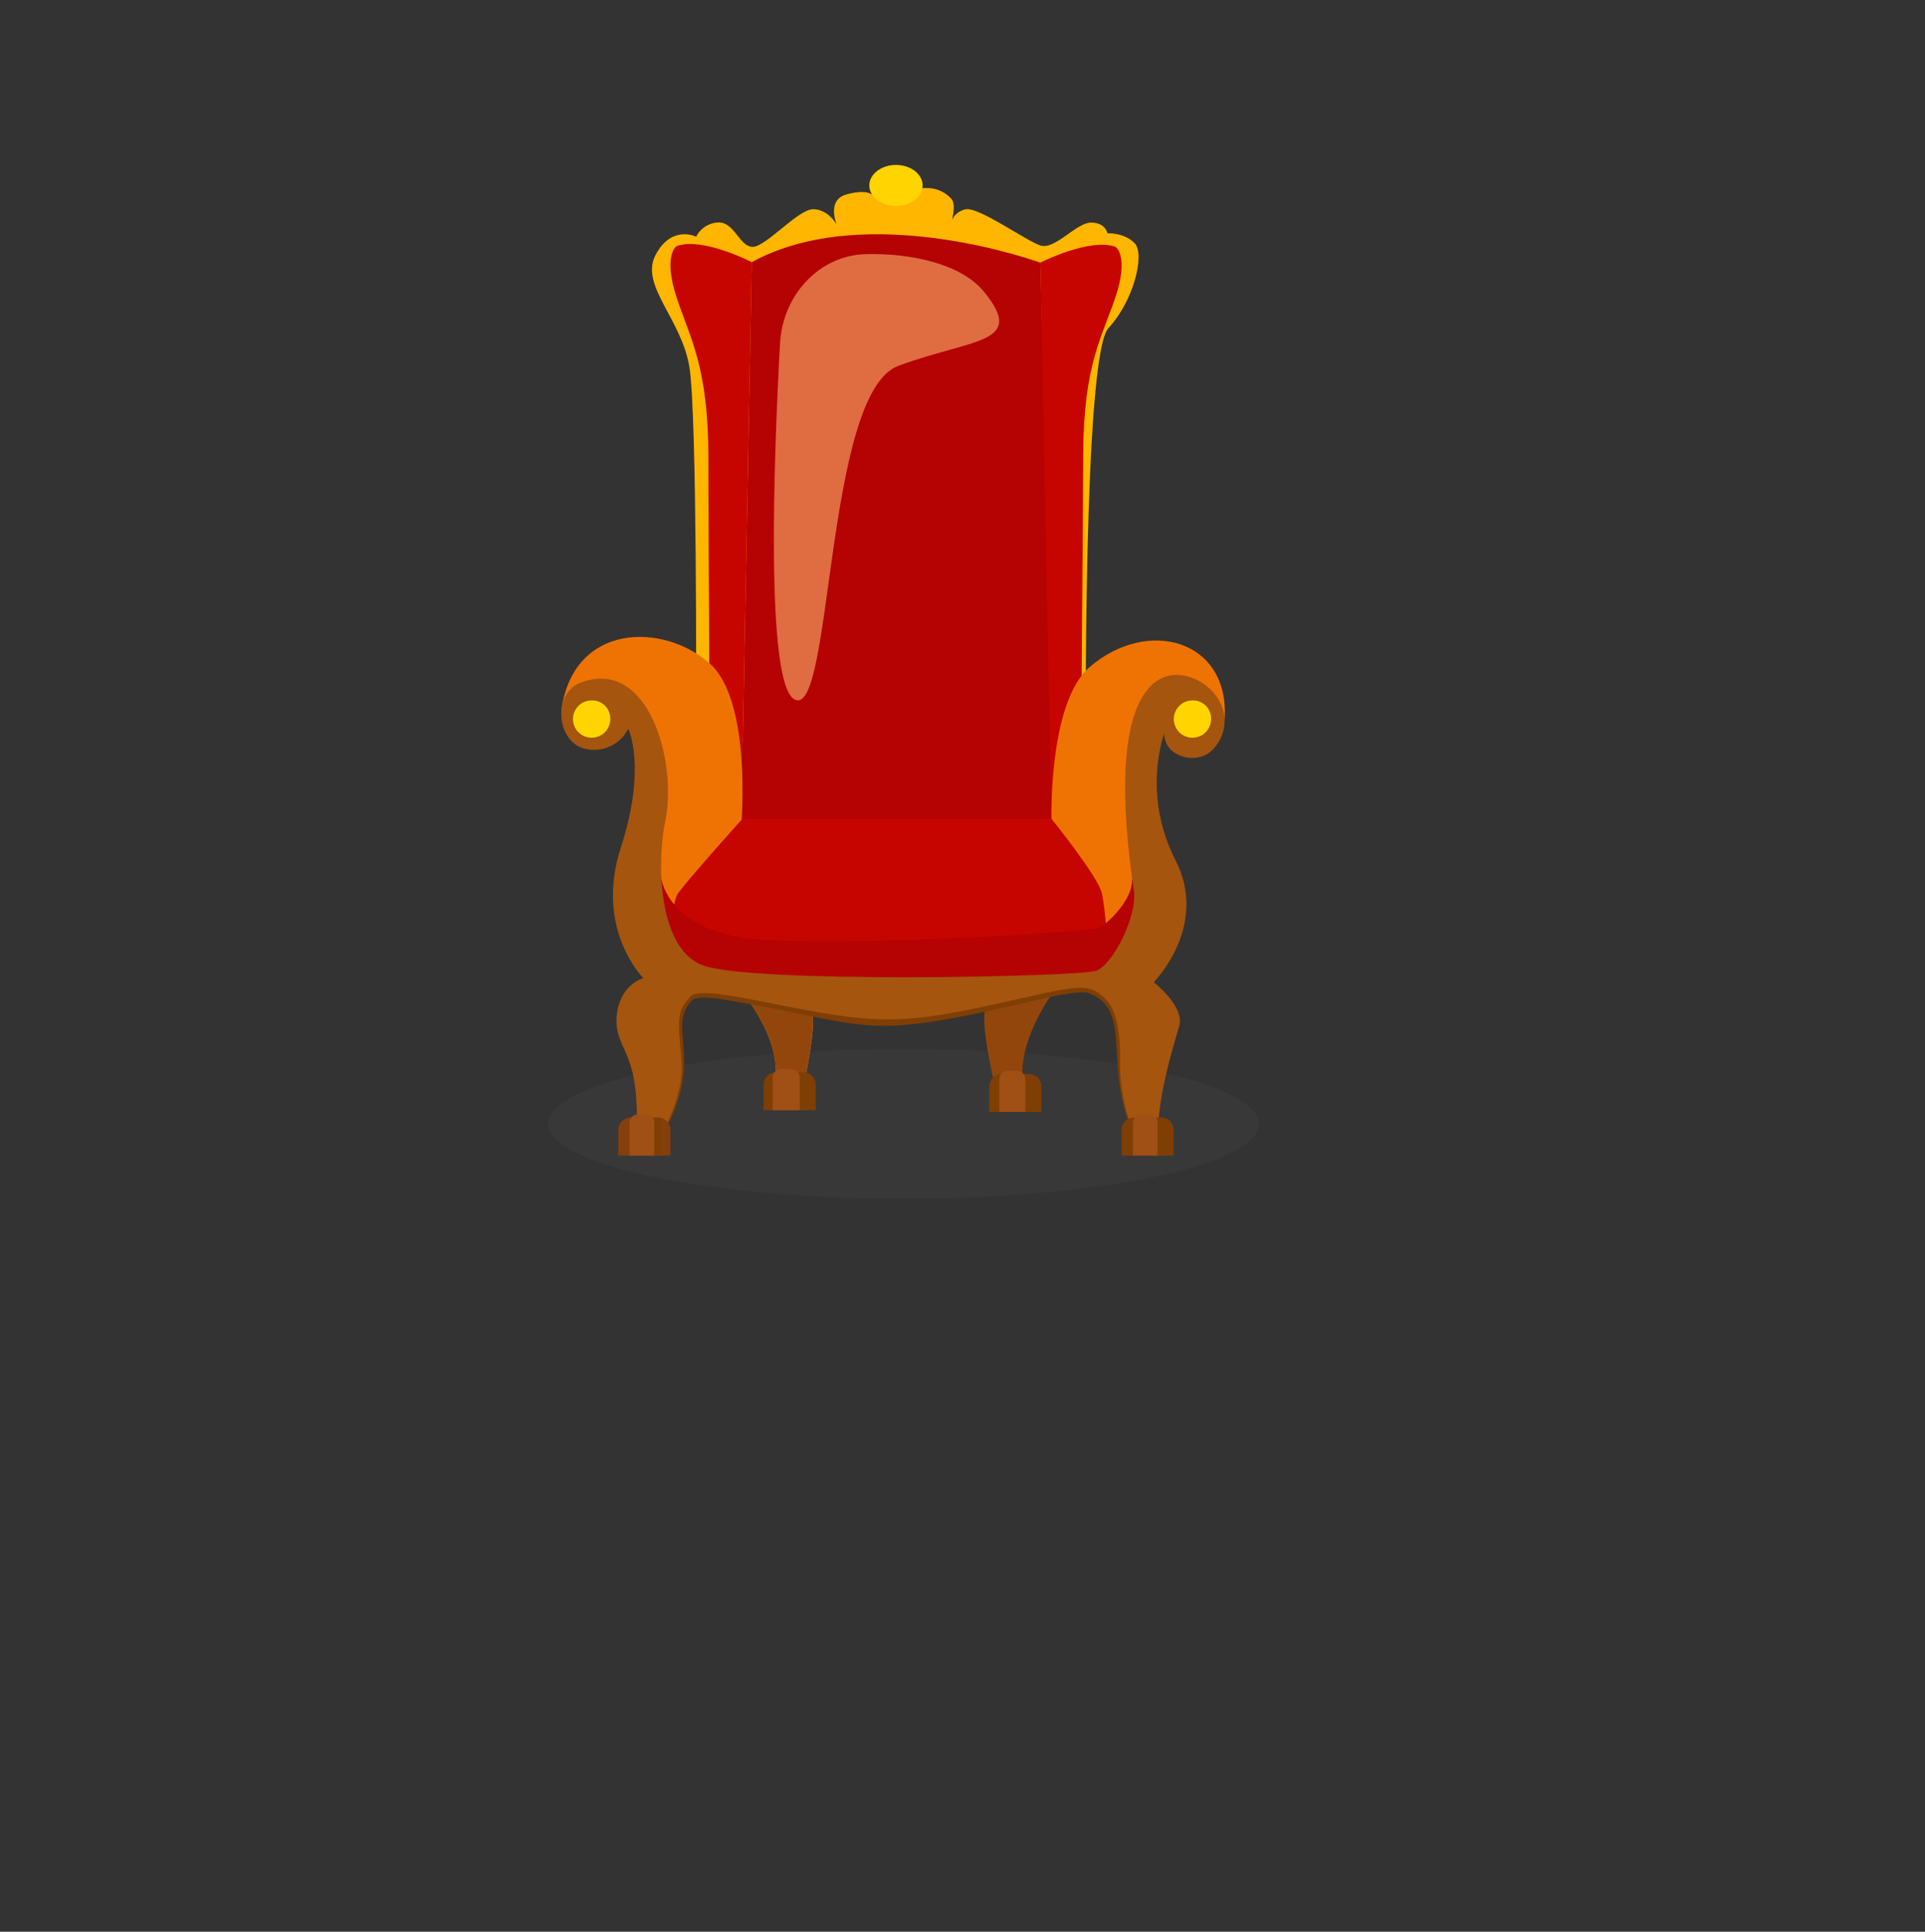 <svg id="kingdom" xmlns="http://www.w3.org/2000/svg" xmlns:xlink="http://www.w3.org/1999/xlink" viewBox="0 0 604 606.1" shape-rendering="geometricPrecision" text-rendering="geometricPrecision"><rect x="0" y="0" width="604" height="606.1" fill="#333333" stroke="none"/><style><![CDATA[#kingdom-king {animation: kingdom-king_c_o 3000ms linear 1 normal forwards}@keyframes kingdom-king_c_o { 0% {opacity: 0;animation-timing-function: cubic-bezier(0.25,1,0.25,1)} 16.667% {opacity: 1} 100% {opacity: 1} }#kingdom-amazone_to {animation: kingdom-amazone_to__to 3000ms linear 1 normal forwards}@keyframes kingdom-amazone_to__to { 0% {transform: translate(767.713px,296.022px);animation-timing-function: cubic-bezier(0.42,0,0.58,1)} 100% {transform: translate(477.04px,311.8px)} }#kingdom-amazone2_to {animation: kingdom-amazone2_to__to 3000ms linear 1 normal forwards}@keyframes kingdom-amazone2_to__to { 0% {transform: translate(-248.025px,299.777px);animation-timing-function: cubic-bezier(0.42,0,0.58,1)} 100% {transform: translate(111.5px,304.375px)} }]]></style><g id="kingdom-g1" style="isolation:isolate"><g id="kingdom-calque-2"><g id="kingdom-section5"><g id="kingdom-throne"><ellipse id="kingdom-ellipse1" rx="111.5" ry="23.5" transform="matrix(1 0 0 1 283.5 352.6)" opacity="0.05" fill="rgb(140,140,140)" stroke="none" stroke-width="1"/><path id="kingdom-path1" d="M232.63,311C232.63,311,244.63,324.8,243.38,338.24C242.13,351.68,243.38,346.16,243.38,346.16L250.9,346.16C250.9,346.16,255.9,325.32,255.02,318.16C254.14,311,232.63,311,232.63,311Z" fill="rgb(255,157,0)" stroke="none" stroke-width="1"/><path id="kingdom-path2" d="M232.63,311C232.63,311,244.48,324.79,243.38,338.24C242.89,344.24,243.38,346.16,243.38,346.16L250.9,346.16C250.9,346.16,255.9,325.32,255.02,318.16C254.14,311,232.63,311,232.63,311Z" fill="rgb(147,70,12)" stroke="none" stroke-width="1"/><path id="kingdom-path3" d="M331.2,310.35C331.2,310.35,320.25,324.25,320.78,337.74C320.968,340.379,321.001,343.027,320.88,345.67L313.36,345.77C313.36,345.77,308.06,325,308.9,317.82C309.74,310.64,331.2,310.35,331.2,310.35Z" fill="rgb(147,70,12)" stroke="none" stroke-width="1"/><path id="kingdom-path4" d="M218.42,222.92C218.42,219.73,218.72,130.73,216.35,115.42C213.98,100.11,200.66,89.58,205.69,80C210.72,70.42,218.43,74.26,218.43,74.26C219.786,71.57,222.518,69.849,225.53,69.79C230.53,69.79,232.04,77.45,236.18,77.45C240.32,77.45,250.39,65.65,255.13,65.65C259.87,65.65,262.53,70.43,262.53,70.43C262.53,70.43,259.27,62.77,265.53,61.02C271.79,59.27,273.53,61.02,273.53,61.02C273.53,61.02,272.79,55.12,278.12,53.68C283.45,52.24,287.6,54.32,287.6,58.95L287.6,61.66C287.6,61.66,286.36,59,290.36,59C293.436,58.855,296.417,60.082,298.5,62.35C300.2,64.18,298.5,69.84,298.5,69.84C298.5,69.84,298.8,66.84,302.79,65.7C306.78,64.56,321.89,75.58,326.47,77.02C331.05,78.46,337.72,69.84,342.31,69.84C346.9,69.84,347.49,73.19,347.49,73.19C347.49,73.19,352.9,72.95,356.08,76.38C359.26,79.81,355.78,94.32,347.79,102.94C339.8,111.56,340.68,235.72,340.68,235.72L219.46,232.37Z" fill="rgb(255,182,0)" stroke="none" stroke-width="1"/><path id="kingdom-path5" d="M235.89,82.24L232.63,258.32L331.14,258.32L326.39,82.4C326.39,82.4,272,62.47,235.89,82.24Z" fill="rgb(181,2,2)" stroke="none" stroke-width="1"/><path id="kingdom-path6" d="M212.2,77.27C212.2,77.27,208.06,80.2,212.2,93.04C216.34,105.88,222.27,114.61,222.27,143.82C222.27,173.03,222.87,258.32,222.87,258.32L232.63,258.32L235.89,82.24C235.89,82.24,220.12,74.15,212.2,77.27Z" fill="rgb(198,5,0)" stroke="none" stroke-width="1"/><path id="kingdom-path7" d="M350.09,77.49C350.09,77.49,354.22,80.38,350.09,92.94C345.96,105.5,339.96,114.04,339.88,142.65C339.8,171.26,338.96,258.25,338.96,258.25L329.96,258.32L326.39,82.4C326.39,82.4,342.18,74.41,350.09,77.49Z" fill="rgb(198,5,0)" stroke="none" stroke-width="1"/><path id="kingdom-path8" d="M211.91,304.58L232.63,258.32C232.63,258.32,235.9,219.89,222.68,208.16C208.19,195.31,180.03,195.3,176.17,222.66L202.17,224.19L202.91,282.57Z" fill="rgb(239,115,3)" stroke="none" stroke-width="1"/><path id="kingdom-path9" d="M351.19,305.85L329.94,259.2C329.94,259.2,328.53,220.73,341.94,209.25C360.25,193.56,385.77,200.81,384.25,225.47L362.25,225.66Z" fill="rgb(239,115,3)" stroke="none" stroke-width="1"/><path id="kingdom-path10" d="M233,256.85C233,256.85,217.27,274.3,213,279.94C208.73,285.58,214.66,298.75,214.66,298.75C214.66,298.75,234.1,298.09,279.39,299.48C321.39,300.77,347.67,298.17,347.67,298.17C347.67,298.17,346.88,285.68,345.77,280.41C344.66,275.14,329.88,256.85,329.88,256.85Z" fill="rgb(198,5,0)" stroke="none" stroke-width="1"/><path id="kingdom-path11" d="M204.56,275.55L207.51,275.55C207.51,275.55,208.95,289.27,230.26,293.73C251.57,298.19,341.34,292.42,344.52,291.2C347.7,289.98,355.28,282.14,355.28,276.13L363.18,280.65L354.89,307.13L210.36,308.13Z" fill="rgb(181,2,2)" stroke="none" stroke-width="1"/><path id="kingdom-path12" d="M197.11,228.66C194.713,233.477,189.387,236.091,184.11,235.04C174.64,233.44,173.11,217.69,182.04,214.24C203.44,205.93,212.71,239.02,208.68,258.01C206.31,269.17,206.02,296.6,219.93,302.66C233.84,308.72,338.64,306.49,343.93,304.58C349.22,302.67,356.93,287.35,355.77,279.38C344.31,202.12,371.9,207.75,380.34,216.86C387.9,225,383,234.72,378,237C373,239.28,365.27,236.68,365.27,230C361.211,243.248,362.485,257.557,368.82,269.88C379.48,290.61,362.01,308.16,362.01,308.16C362.01,308.16,371.78,315.81,370.01,321.87C368.24,327.93,360.54,352.81,364.68,360.15L357.88,360.15C353.499,352.009,351.162,342.925,351.07,333.68C351.07,318.68,348.4,313.58,341.89,311.03C335.38,308.48,301.89,320.92,278.83,320.92C255.77,320.92,220.96,308.92,216.96,313.26C212.96,317.6,213.11,319.96,214.3,332.4C215.49,344.84,205.41,360.15,205.41,360.15L198.61,360.15C198.61,360.15,200.68,356.96,199.49,342.93C198.3,328.9,192.39,327.3,193.57,318.04C194.75,308.78,201.86,306.88,201.86,306.88C201.86,306.88,186.47,291.57,194.76,266.05C203.05,240.53,197.11,228.66,197.11,228.66Z" fill="rgb(165,85,14)" stroke="none" stroke-width="1"/><path id="kingdom-path13" d="M357.85,360.08C344.51,336.55,356.68,317.2,341.53,311.57C338.24,310.57,327.53,313.23,322.94,314.31C268.12,327.11,274.87,321.4,226.06,313.45C218.4,312.34,217.48,313.62,217.37,313.64C217.26,313.66,216.55,314.56,216.63,314.46C208.93,323.36,222.69,333.68,205.39,360.08C207.935,355.844,210.046,351.361,211.69,346.7C215.2,336.24,213.69,332.79,213.13,324.62C212.77,317.53,213.62,316.24,216.53,312.72C216.77,312.65,217.23,311.3,222.71,311.63C235.01,312.32,262.26,320.63,281.42,319.83C290.65,319.47,299.83,317.72,308.94,315.78C336.81,309.78,340.7,307.5,346.65,313.21C350.83,317.11,351.37,325.27,351.45,331.26C351.079,341.256,353.283,351.18,357.85,360.08Z" fill="rgb(127,62,4)" stroke="none" stroke-width="1"/><path id="kingdom-path14" d="M271.57,79.74C257.22,80.13,245.57,92.37,244.74,107.81C242.81,143.23,240.13,214.16,249.21,219.41C261.35,226.41,258.61,123.41,281.88,114.78C305.15,106.15,322.26,108.01,308.71,91.49C301.48,82.68,285.61,79.36,271.57,79.74Z" opacity="0.58" fill="rgb(255,184,113)" stroke="none" stroke-width="1"/><path id="kingdom-path15" d="M289.49,58.19C289.49,61.74,285.75,64.63,281.13,64.63C276.51,64.63,272.76,61.74,272.76,58.19C272.76,54.64,276.51,51.75,281.13,51.75C285.75,51.75,289.49,54.63,289.49,58.19Z" fill="rgb(255,212,0)" stroke="none" stroke-width="1"/><path id="kingdom-path16" d="M210.36,354.67L210.36,362.55L194,362.55L194,354.67C193.957,353.65,194.322,352.654,195.014,351.903C195.707,351.153,196.669,350.709,197.69,350.67L206.82,350.67C208.886,350.83,210.453,352.6,210.36,354.67Z" fill="rgb(132,63,11)" stroke="none" stroke-width="1"/><path id="kingdom-path17" d="M207.63,352.9L207.63,362.55L197.8,362.55L197.8,352.9C197.793,352.092,198.081,351.31,198.61,350.7L206.82,350.7C207.346,351.312,207.634,352.093,207.63,352.9Z" fill="rgb(127,62,4)" stroke="none" stroke-width="1"/><path id="kingdom-path18" d="M200,349.7L202.81,349.7C204.169,349.7,205.27,350.801,205.27,352.16L205.27,362.56L197.55,362.56L197.55,352.16C197.55,350.805,198.645,349.706,200,349.7Z" fill="rgb(160,80,21)" stroke="none" stroke-width="1"/><path id="kingdom-path19" d="M368.27,354.67L368.27,362.55L351.91,362.55L351.91,354.67C351.867,353.65,352.232,352.654,352.924,351.903C353.617,351.153,354.579,350.709,355.6,350.67L364.73,350.67C366.796,350.83,368.363,352.6,368.27,354.67Z" fill="rgb(127,62,4)" stroke="none" stroke-width="1"/><path id="kingdom-path20" d="M365.54,352.9L365.54,362.55L355.71,362.55L355.71,352.9C355.703,352.092,355.991,351.31,356.52,350.7L364.73,350.7C365.256,351.312,365.544,352.093,365.54,352.9Z" fill="rgb(127,62,4)" stroke="none" stroke-width="1"/><path id="kingdom-path21" d="M357.94,349.7L360.76,349.7C362.119,349.7,363.22,350.801,363.22,352.16L363.22,362.55L355.47,362.55L355.47,352.16C355.47,351.506,355.731,350.879,356.194,350.417C356.658,349.955,357.286,349.697,357.94,349.7Z" fill="rgb(160,80,21)" stroke="none" stroke-width="1"/><path id="kingdom-path22" d="M326.75,341L326.75,348.87L310.39,348.87L310.39,341C310.347,339.98,310.712,338.984,311.404,338.233C312.097,337.483,313.059,337.039,314.08,337L323.21,337C325.278,337.155,326.848,338.928,326.75,341Z" fill="rgb(127,62,4)" stroke="none" stroke-width="1"/><path id="kingdom-path23" d="M324,339.18L324,348.82L314.17,348.82L314.17,339.18C314.17,338.376,314.466,337.6,315,337L323.21,337C323.724,337.61,324.004,338.383,324,339.18Z" fill="rgb(127,62,4)" stroke="none" stroke-width="1"/><path id="kingdom-path24" d="M316.09,336L319.18,336C320.572,336,321.7,337.128,321.7,338.52L321.7,348.85L313.57,348.85L313.57,338.49C313.586,337.11,314.71,336,316.09,336Z" fill="rgb(160,80,21)" stroke="none" stroke-width="1"/><path id="kingdom-path25" d="M255.94,340.45L255.94,348.32L239.59,348.32L239.59,340.45C239.505,338.331,241.151,336.542,243.27,336.45L252.27,336.45C252.316,336.44,252.364,336.44,252.41,336.45C254.474,336.61,256.038,338.382,255.94,340.45Z" fill="rgb(127,62,4)" stroke="none" stroke-width="1"/><path id="kingdom-path26" d="M253.21,338.68L253.21,348.32L243.38,348.32L243.38,338.68C243.371,337.869,243.659,337.083,244.19,336.47L252.26,336.47C252.306,336.46,252.354,336.46,252.4,336.47C252.932,337.083,253.22,337.869,253.21,338.68Z" fill="rgb(127,62,4)" stroke="none" stroke-width="1"/><path id="kingdom-path27" d="M245,335.47L248.35,335.47C249.775,335.47,250.93,336.625,250.93,338.05L250.93,348.32L242.41,348.32L242.41,338.05C242.41,337.364,242.683,336.706,243.169,336.222C243.655,335.738,244.314,335.467,245,335.47Z" fill="rgb(160,80,21)" stroke="none" stroke-width="1"/><path id="kingdom-path28" d="M191.48,225.24C191.632,227.639,190.303,229.887,188.129,230.911C185.954,231.936,183.374,231.528,181.622,229.883C179.869,228.238,179.298,225.69,180.183,223.454C181.067,221.219,183.226,219.751,185.63,219.75C188.76,219.655,191.377,222.11,191.48,225.24Z" fill="rgb(255,212,0)" stroke="none" stroke-width="1"/><path id="kingdom-path29" d="M380,225.24C380.152,227.639,378.823,229.887,376.649,230.911C374.474,231.936,371.894,231.528,370.142,229.883C368.389,228.238,367.818,225.69,368.703,223.454C369.587,221.219,371.746,219.751,374.15,219.75C377.28,219.655,379.897,222.11,380,225.24Z" fill="rgb(255,212,0)" stroke="none" stroke-width="1"/></g><g id="kingdom-king" opacity="0"><rect id="kingdom-rect1" width="95.99" height="76.55" rx="0" ry="0" transform="matrix(1 0 0 1 235.75 168.82)" fill="rgb(45,30,34)" stroke="none" stroke-width="1"/><rect id="kingdom-rect2" width="95.99" height="76.55" rx="0" ry="0" transform="matrix(1 0 0 1 235.75 168.82)" opacity="0.8" fill="none" stroke="none" stroke-width="1"/><path id="kingdom-path30" d="M203.17,188.52C214.63,158.19,225.35,124.74,247.9,113.52C270.45,102.3,315.57,105.22,325.63,112.08C335.69,118.94,367.27,167.69,366.23,185.08C365.19,202.47,285,177.63,285,177.63Z" fill="rgb(81,59,62)" stroke="none" stroke-width="1"/><path id="kingdom-path31" d="M203.17,188.52C214.63,158.19,225.35,124.74,247.9,113.52C270.45,102.3,315.57,105.22,325.63,112.08C335.69,118.94,367.27,167.69,366.23,185.08C365.19,202.47,285,177.63,285,177.63Z" opacity="0.8" fill="none" stroke="none" stroke-width="1"/><path id="kingdom-path32" d="M203.18,188.49L203.18,188.49L286.18,180.34C286.18,180.34,365.18,202.34,366.24,185.02C366.39,182.52,364.46,182.17,363.41,178.59C346.41,170.77,319.57,162.83,287.66,162.83C245.67,162.86,215.35,176.27,203.18,188.49Z" fill="rgb(66,45,49)" stroke="none" stroke-width="1"/><path id="kingdom-path33" d="M203.18,188.49L203.18,188.49L286.18,180.34C286.18,180.34,365.18,202.34,366.24,185.02C366.39,182.52,364.46,182.17,363.41,178.59C346.41,170.77,319.57,162.83,287.66,162.83C245.67,162.86,215.35,176.27,203.18,188.49Z" opacity="0.5" fill="none" stroke="none" stroke-width="1"/><path id="kingdom-path34" d="M309.14,107.34C301.34,105.51,290.83,105.1,280.78,105.69C271.35,106.24,261.95,107.58,254.13,110.99L287,172.23Z" fill="rgb(183,78,6)" stroke="none" stroke-width="1"/><polygon id="kingdom-polygon1" points="316.95,222.61 253.97,227.75 243.74,267.75 316.95,267.75 316.95,222.61" fill="rgb(66,45,49)" stroke="none" stroke-width="1"/><path id="kingdom-path35" d="M228.46,250.86C227.1,260.41,266.54,356.59,266.54,356.59L268.75,356.59L288.88,225.06C254.34,222.68,229.82,241.31,228.46,250.86Z" fill="rgb(183,78,6)" stroke="none" stroke-width="1"/><path id="kingdom-path36" d="M232.64,243.5C253.13,235.88,269.49,250.9,272.07,267.97C274.76,285.78,262.86,305.72,244.63,299.25C255.85,327.17,268.63,356.59,268.63,356.59L271,356.59L294.9,223.12C266.35,221.26,241.73,234.08,232.64,243.5Z" fill="rgb(183,78,6)" stroke="none" stroke-width="1"/><path id="kingdom-path37" d="M338.54,251.63C340.16,261.11,303.25,356.63,303.25,356.63L301,356.63L277.45,226C311.92,223.65,336.93,242.15,338.54,251.63Z" fill="rgb(183,78,6)" stroke="none" stroke-width="1"/><path id="kingdom-path38" d="M331.55,241.83C320.55,233.17,295.45,223.83,268.4,225.52L297.82,356.59L300.26,356.59C300.26,356.59,313.26,326.21,324.26,298.02C297.04,314.1,289.26,281.69,297.85,259.57C303.16,245.83,316.67,240.41,331.55,241.83Z" fill="rgb(183,78,6)" stroke="none" stroke-width="1"/><polygon id="kingdom-polygon2" points="260.13,109.57 264.56,83.57 297.87,64.82 303.34,107.59 282.77,117.69 260.13,109.57" fill="rgb(183,78,6)" stroke="none" stroke-width="1"/><path id="kingdom-path39" d="M253.28,368.33L268.59,368.33L274.82,354.86C274.82,354.86,271.16,347.01,267.39,350.75C263.62,354.49,262.72,362.22,262.72,362.22Z" fill="rgb(183,78,6)" stroke="none" stroke-width="1"/><path id="kingdom-path40" d="M316.63,368.33L300.71,368.33L294.23,354.86C294.23,354.86,298,347,302,350.75C306,354.5,308.2,364.11,308.2,364.11Z" fill="rgb(183,78,6)" stroke="none" stroke-width="1"/><polygon id="kingdom-polygon3" points="285.46,218.81 279.48,218.81 276.36,232.9 288.59,232.9 285.46,218.81" fill="rgb(211,127,127)" stroke="none" stroke-width="1"/><path id="kingdom-path41" style="mix-blend-mode:multiply" d="M282.12,125.62C300.27,124.94,315.45,118.34,320.54,109.82C316.817,108.672,313.003,107.842,309.14,107.34C308.2,107.12,307.21,106.92,306.19,106.74L306.45,106.59L304.38,106.59L302.74,102.81L297.87,64.81L264.56,83.57L260.87,105.22L260.87,106.64L257.87,109.43L258.06,109.52C256.73,109.97,255.42,110.44,254.16,110.99C252.03,111.703,249.949,112.554,247.93,113.54C246.88,114.06,245.86,114.66,244.84,115.26C251.69,122,265.88,126.24,282.12,125.62Z" opacity="0.6" fill="rgb(132,49,49)" stroke="none" stroke-width="1"/><path id="kingdom-path42" d="M258.74,32.21C249.34,51.75,257.05,92.94,257.05,97.21C257.05,99.1,270.5,106.58,274.11,106.03C277.72,105.48,286.04,100.21,289.23,97.21C292.42,94.21,300.53,68.34,300.76,64C300.99,59.66,312.11,32.83,289.15,25.36C286.06,24.33,261.49,26.49,258.74,32.21Z" fill="rgb(183,78,6)" stroke="none" stroke-width="1"/><path id="kingdom-path43" d="M294.91,76.35C299.04,70.54,301.91,67.09,300.54,61.46C299.17,55.83,293.82,56.92,292.45,62.55C291.08,68.18,294.91,76.35,294.91,76.35Z" fill="rgb(183,78,6)" stroke="none" stroke-width="1"/><path id="kingdom-path44" d="M295.61,72.64C298.09,69.14,299.84,67.07,298.99,63.64C298.14,60.21,294.99,60.91,294.13,64.29C293.27,67.67,295.61,72.64,295.61,72.64Z" fill="rgb(79,34,3)" stroke="none" stroke-width="1"/><path id="kingdom-path45" d="M295.39,73.09C297.17,70.59,298.39,69.09,297.81,66.68C297.23,64.27,294.93,64.68,294.34,67.15C293.75,69.62,295.39,73.09,295.39,73.09Z" fill="rgb(183,78,6)" stroke="none" stroke-width="1"/><path id="kingdom-path46" d="M258,41C263.88,44.42,282.41,40.58,284.13,40.19C285.85,39.8,262.49,39.29,258,41Z" fill="rgb(79,34,3)" stroke="none" stroke-width="1"/><path id="kingdom-path47" d="M260.17,34.88C264.94,37.65,279.95,34.53,281.35,34.22C282.75,33.91,263.84,33.52,260.17,34.88Z" fill="rgb(79,34,3)" stroke="none" stroke-width="1"/><path id="kingdom-path48" d="M267.45,58.24C267.79,57.52,268.12,57.42,268.45,57.8C265.2,65.04,264.45,83.23,264.68,84.09C264.86,84.78,270.24,84.09,272.43,83.72C272.53,84.84,272.58,85.51,272.58,85.51C272.58,85.51,263.68,86.95,263.44,86.04C263.2,85.13,264,65.79,267.45,58.24Z" fill="rgb(79,34,3)" stroke="none" stroke-width="1"/><path id="kingdom-path49" d="M259.47,87.38L259.6,89.17C259.72,89.17,271.53,90.17,281.86,88.34L281.74,87.42C278.36,87.68,274.8,88.77,271.5,88.76C267.452,88.731,263.419,88.268,259.47,87.38Z" fill="rgb(79,34,3)" stroke="none" stroke-width="1"/><path id="kingdom-path50" d="M275.4,63.47C275.22,60.92,276.27,58.69,277.75,58.47C279.23,58.25,280.59,60.18,280.75,62.73C280.91,65.28,279.88,67.51,278.4,67.73C276.92,67.95,275.59,66,275.4,63.47Z" fill="rgb(0,0,0)" stroke="none" stroke-width="1"/><path id="kingdom-path51" d="M257,62.57C256.81,60.01,257.86,57.79,259.35,57.57C260.84,57.35,262.18,59.28,262.35,61.83C262.52,64.38,261.49,66.61,260,66.83C258.51,67.05,257.21,65.12,257,62.57Z" fill="rgb(0,0,0)" stroke="none" stroke-width="1"/><path id="kingdom-path52" d="M270.21,51.74C270.198,53.004,270.903,54.167,272.03,54.74C276.88,56.74,284.38,60.32,285.03,58.9C285.9,56.96,285.49,52.68,284.42,51.3C283.92,50.65,278.09,49.48,271.8,48.66C271.363,48.603,270.928,48.777,270.65,49.12C270.328,49.517,270.164,50.019,270.19,50.53Z" fill="rgb(79,34,3)" stroke="none" stroke-width="1"/><path id="kingdom-path53" d="M255.93,56.14C256.67,56.88,261.62,55.08,265.13,54.07C265.734,53.83,266.103,53.216,266.03,52.57L266,50.14C265.993,49.586,265.807,49.05,265.47,48.61C265.19,48.213,264.753,47.954,264.27,47.9C259.94,47.62,256.45,47.72,255.76,48.57C255.07,49.42,254.91,55.12,255.93,56.14Z" fill="rgb(79,34,3)" stroke="none" stroke-width="1"/><path id="kingdom-path54" d="M267.88,92.26C268.459,91.27,269.504,90.644,270.65,90.6C271.758,90.519,272.82,91.058,273.41,92C273.41,92.34,272.17,91.73,270.64,91.79C269.11,91.85,267.88,92.6,267.88,92.26Z" fill="rgb(79,34,3)" stroke="none" stroke-width="1"/><path id="kingdom-path55" d="M341.46,247.2C341.46,203.57,226.63,206,226.63,249.63L243.63,337.72L333.55,339.72Z" fill="rgb(66,45,49)" stroke="none" stroke-width="1"/><path id="kingdom-path56" d="M341.46,247.2C341.46,203.57,226.63,206,226.63,249.63L243.63,337.72L333.55,339.72Z" opacity="0.5" fill="none" stroke="none" stroke-width="1"/><path id="kingdom-path57" d="M272.1,193.28C272.1,193.28,263.17,167.97,282.37,156.85C283.162,156.407,284.13,156.42,284.909,156.884C285.689,157.348,286.162,158.193,286.15,159.1L286,174.68C285.906,183.24,280.291,190.759,272.11,193.28Z" fill="rgb(183,78,6)" stroke="none" stroke-width="1"/><path id="kingdom-path58" d="M282.29,156.92C287.58,163.56,279.1,184.56,270.9,184.44C271.161,187.907,271.832,191.331,272.9,194.64L274.04,194.29C281.551,191.99,286.704,185.085,286.77,177.23L286.57,159.32C286.562,158.323,286.027,157.405,285.163,156.907C284.299,156.41,283.236,156.407,282.37,156.9Z" fill="rgb(170,73,7)" stroke="none" stroke-width="1"/><path id="kingdom-path59" d="M298.94,190.4C298.94,190.4,306.46,161.13,284.94,158.17L290.94,184.17Z" fill="rgb(183,78,6)" stroke="none" stroke-width="1"/><path id="kingdom-path60" d="M300.16,181.52C293.84,180.33,286.16,169.22,287.75,158.78C286.822,158.512,285.876,158.308,284.92,158.17L286.57,178.94C287.186,186.622,291.433,193.547,298,197.58L299.88,198.74C299.88,198.74,299.92,186.56,300.16,181.52Z" fill="rgb(170,73,7)" stroke="none" stroke-width="1"/><polygon id="kingdom-polygon4" points="301.9,174.66 294.55,199.15 306.12,201.91 310.68,179.29 301.9,174.66" fill="rgb(242,238,221)" stroke="none" stroke-width="1"/><polygon id="kingdom-polygon5" points="265.35,199.06 263.06,174.38 270.1,173.18 276.92,196.37 265.35,199.06" fill="rgb(242,238,221)" stroke="none" stroke-width="1"/><path id="kingdom-path61" d="M211.56,214.13C211.56,214.13,199.46,196.77,203.56,187.85C207.99,178.22,245.44,169.69,263.31,169.7L265.69,204.14C265.69,204.14,216.61,219,211.56,214.13Z" fill="rgb(81,59,62)" stroke="none" stroke-width="1"/><path id="kingdom-path62" d="M211.56,214.13C211.56,214.13,199.46,196.77,203.56,187.85C207.99,178.22,245.44,169.69,263.31,169.7L265.69,204.14C265.69,204.14,216.61,219,211.56,214.13Z" opacity="0.8" fill="none" stroke="none" stroke-width="1"/><path id="kingdom-path63" d="M214.49,179.79C208.97,182.17,204.93,184.88,203.56,187.85C199.46,196.77,211.56,214.13,211.56,214.13C216.61,219.04,265.69,204.13,265.69,204.13L264.34,184.63C236.24,193.53,213.92,189.63,214.49,179.79Z" fill="rgb(66,45,49)" stroke="none" stroke-width="1"/><path id="kingdom-path64" d="M361.87,211.94C361.87,211.94,373.77,187.77,365.49,177.63C357.21,167.49,316.36,168.97,301.88,173.17L304.36,205.81C304.36,205.81,356.54,218.56,361.87,211.94Z" fill="rgb(81,59,62)" stroke="none" stroke-width="1"/><path id="kingdom-path65" d="M361.87,211.94C361.87,211.94,373.77,187.77,365.49,177.63C357.21,167.49,316.36,168.97,301.88,173.17L304.36,205.81C304.36,205.81,356.54,218.56,361.87,211.94Z" opacity="0.8" fill="none" stroke="none" stroke-width="1"/><path id="kingdom-path66" d="M303,188.53L304.32,205.81C304.32,205.81,356.5,218.56,361.83,211.94C361.83,211.94,373.73,187.77,365.45,177.63C361.4,172.62,320.54,187.34,303,188.53Z" fill="rgb(66,45,49)" stroke="none" stroke-width="1"/><path id="kingdom-path67" d="M284.12,158.27C284.12,158.27,278.42,164.95,277.29,169.05L277.82,171.94C280.7,162.82,284.88,161.94,284.88,161.94Z" fill="rgb(170,73,7)" stroke="none" stroke-width="1"/><path id="kingdom-path68" d="M287.16,160C287.16,160,293.99,166.69,295.36,170.79L294.72,173.67C291.26,164.56,286.25,163.67,286.25,163.67Z" fill="rgb(170,73,7)" stroke="none" stroke-width="1"/><path id="kingdom-path69" d="M276.6,251.3C257.53,251.3,240.14,249.25,226.93,245.88C226.733,247.12,226.632,248.374,226.63,249.63L243.63,337.72L333.55,339.72L341.45,247.17C341.451,245.054,341.162,242.948,340.59,240.91C327.51,247.15,303.75,251.3,276.6,251.3Z" fill="rgb(45,30,34)" stroke="none" stroke-width="1"/><path id="kingdom-path70" d="M276.6,251.3C257.53,251.3,240.14,249.25,226.93,245.88C226.733,247.12,226.632,248.374,226.63,249.63L243.63,337.72L333.55,339.72L341.45,247.17C341.451,245.054,341.162,242.948,340.59,240.91C327.51,247.15,303.75,251.3,276.6,251.3Z" opacity="0.8" fill="none" stroke="none" stroke-width="1"/><path id="kingdom-path71" d="M214.49,179.79C208.97,182.17,204.93,184.88,203.56,187.85C199.46,196.77,211.56,214.13,211.56,214.13C216.61,219.04,265.69,204.13,265.69,204.13L264.34,184.63C236.24,193.53,213.92,189.63,214.49,179.79Z" opacity="0.5" fill="none" stroke="none" stroke-width="1"/><path id="kingdom-path72" d="M303,188.53L304.32,205.81C304.32,205.81,356.5,218.56,361.83,211.94C361.83,211.94,373.73,187.77,365.45,177.63C361.4,172.62,320.54,187.34,303,188.53Z" opacity="0.5" fill="none" stroke="none" stroke-width="1"/></g><g id="kingdom-amazone_to" transform="translate(767.713,296.022)"><g id="kingdom-amazone" transform="translate(-492.5,-303.1)"><ellipse id="kingdom-ellipse2" rx="111.5" ry="23.5" transform="matrix(1 0 0 1 492.5 582.6)" opacity="0.05" fill="rgb(140,140,140)" stroke="none" stroke-width="1"/><path id="kingdom-path73" d="M494.07,307.19L489.99,307.37L486.65,354.68C486.65,354.68,484.98,386.78,482.94,399.21C480.9,411.64,475.89,439.28,475.89,439.28L475.89,456.53C478.3,463.02,473.89,514.23,473.89,514.23L473.52,542.61L475.89,566L475.52,582.69C475.52,582.69,473.11,588.07,468.52,589.19C463.93,590.31,454.42,582.88,453.68,579.91C452.94,576.94,460.91,562.84,460.91,562.84L460.54,547.45C460.54,547.45,446.26,490.86,446.26,476.76C446.26,462.66,450.71,436.5,450.71,436.5L450.71,423.32C446.44,411.63,438.28,279.92,438.83,273.98C439.38,268.04,448.67,239.47,454.23,223.15C457.575,213.178,458.531,202.559,457.02,192.15L454.23,173.41L450.47,169C450.47,169,446.21,200.9,444.72,209.62C443.23,218.34,440.27,229.29,440.27,229.29C440.27,229.29,425.61,275.46,424.5,277C423.39,278.54,427.84,288.08,427.84,288.08C427.84,288.08,428.02,310.9,426.54,315.35C425.06,319.8,421.72,313.87,421.72,313.87C421.72,313.87,421.16,306.82,420.79,302.73C420.42,298.64,418,304,418,304L417.63,316.43C417.63,316.43,421.71,325.52,422.26,327.94C422.81,330.36,419.11,329.94,419.11,329.94C419.11,329.94,410.95,322.33,409.28,316.76C407.61,311.19,410.76,292.09,410.76,292.09L414.47,269.83L416.7,246.08C417.25,219.74,428.94,193.02,428.94,193.02C428.94,193.02,429.68,123.45,432.1,114.55C434.52,105.65,442.67,98.96,448.05,98.55C453.43,98.14,461.41,96.33,470.87,93.73C480.33,91.13,477.73,72.73,477.73,72.73L493.14,74L495,74L510.39,72.89C510.39,72.89,507.8,91.25,517.26,93.89C526.72,96.53,534.7,98.34,540.08,98.71C545.46,99.08,553.62,105.71,556.03,114.71C558.44,123.71,559.19,193.18,559.19,193.18C559.19,193.18,570.87,219.9,571.43,246.24L573.66,269.99L577.37,292.25C577.37,292.25,580.52,311.36,578.85,316.92C577.18,322.48,569,330,569,330C569,330,565.29,330.37,565.85,328C566.41,325.63,570.48,316.49,570.48,316.49L570.13,304C570.13,304,567.72,298.62,567.35,302.7C566.98,306.78,566.42,313.84,566.42,313.84C566.42,313.84,563.08,319.77,561.6,315.32C560.12,310.87,560.3,288.05,560.3,288.05C560.3,288.05,564.75,278.5,563.64,276.97C562.53,275.44,547.87,229.24,547.87,229.24C547.87,229.24,544.87,218.24,543.42,209.57C541.97,200.9,537.67,169,537.67,169L534,173.43L531.21,192.17C529.699,202.579,530.655,213.198,534,223.17C539.56,239.49,541.79,411.65,537.52,423.34L537.52,436.51C537.52,436.51,541.97,462.67,541.97,476.77C541.97,490.87,527.69,547.46,527.69,547.46L527.32,562.85C527.32,562.85,535.32,576.95,534.55,579.92C533.78,582.89,524.35,590.31,519.71,589.2C515.07,588.09,512.71,582.7,512.71,582.7L512.25,566L514.66,542.62L514.29,514.24C514.29,514.24,509.84,463.03,512.29,456.54L512.29,439.28C512.29,439.28,507.29,411.63,505.24,399.21C503.19,386.79,501.53,354.68,501.53,354.68L498.19,307.37L494.11,307.19" fill="rgb(131,61,19)" stroke="none" stroke-width="1"/><path id="kingdom-path74" d="M500.61,305.28L499.28,323.28C499.28,323.28,502.35,408.8,507.69,413.7C513.03,418.6,539.25,413.7,539.25,413.7L547.91,314Z" fill="rgb(249,56,11)" stroke="none" stroke-width="1"/><path id="kingdom-path75" d="M449.07,415L438.92,305.28L493.42,307.22C493.42,307.22,482.29,411.37,480.22,415C478.15,418.63,449.07,415,449.07,415Z" fill="rgb(249,56,11)" stroke="none" stroke-width="1"/><path id="kingdom-path76" d="M534,66.89C535.63,66.96,537.29,71.34,540.61,80.11C543.02,86.48,543.16,88.03,542.81,89.65C542.52,91.01,541.81,92.79,535.47,98.46C529.55,103.75,526.59,106.4,525.19,105.8C521.19,104.09,525.3,87.13,525.93,84.51C527,80.31,530.22,66.74,534,66.89Z" fill="rgb(0,0,0)" stroke="none" stroke-width="1"/><path id="kingdom-path77" d="M430.2,322.72C430.2,322.72,435.38,278.43,439.79,258.95C444.2,239.47,456.36,209.37,456.36,209.37C456.36,209.37,456.74,177.51,450.47,168.98C444.2,160.45,443.15,100.33,443.15,100.33L470.88,93.84L517.26,93.84L543.84,99.75L537.67,169C537.67,169,531.67,193.82,534.83,209.39C537.99,224.96,555.64,262.18,552.27,287.86L556.63,322.74Z" fill="rgb(222,215,255)" stroke="none" stroke-width="1"/><path id="kingdom-path78" d="M429.19,113.39C433.56,127.81,432.7,149.97,432.7,149.97C431.73,150.071,430.755,150.108,429.78,150.08C430.023,148.136,430.4,146.211,430.91,144.32C431.239,143.246,430.634,142.109,429.56,141.78C428.486,141.451,427.349,142.056,427.02,143.13C426.451,145.28,426.02,147.465,425.73,149.67C424.826,149.532,423.932,149.342,423.05,149.1C422.46,132.21,429.19,113.39,429.19,113.39Z" fill="rgb(161,191,194)" stroke="none" stroke-width="1"/><path id="kingdom-path79" d="M429.57,141.79C430.087,141.942,430.521,142.296,430.773,142.773C431.025,143.249,431.075,143.807,430.91,144.32C430.4,146.211,430.023,148.136,429.78,150.08C428.95,155.76,428.01,165.86,428.34,181.58C428.63,195.24,427.62,212.98,425.84,231.17C424.38,231.02,422.69,231.28,421.48,231.17L421.48,231.17C423.24,213.17,424.58,195.11,424.27,181.67C423.93,165.84,424.86,155.59,425.73,149.67C426.02,147.465,426.451,145.28,427.02,143.13C427.172,142.608,427.529,142.171,428.01,141.918C428.491,141.665,429.054,141.619,429.57,141.79Z" fill="rgb(143,127,86)" stroke="none" stroke-width="1"/><path id="kingdom-path80" d="M424.35,228.72C424.881,229.001,425.428,229.248,425.99,229.46C424.68,246.1,423.41,263.18,422.42,280.46C419.5,332.56,412.51,579.24,412.42,581.72C412.519,582.961,411.649,584.071,410.42,584.27L410.34,584.27C409.23,584.27,408.34,583,408.41,581.52C408.41,579.04,415.41,332.27,418.41,280.08C419.41,262.7,420.69,245.55,421.99,228.89L422.11,227.34C422.822,227.855,423.57,228.316,424.35,228.72Z" fill="rgb(143,127,86)" stroke="none" stroke-width="1"/><path id="kingdom-path81" d="M408.93,317C410.74,323,419.59,331.27,419.59,331.27C419.59,331.27,423.59,331.67,423.01,329.06C422.43,326.45,418.01,316.59,418.01,316.59L412.79,300.97C414.219,301.345,415.721,301.345,417.15,300.97C414.38,298.57,413.57,295.73,409.98,294.16C409.07,300.4,407.61,312.55,408.93,317Z" fill="rgb(131,61,19)" stroke="none" stroke-width="1"/><path id="kingdom-path82" d="M469.8,44.51C469.8,44.51,477.87,84.88,494.75,84.14C511.63,83.4,524.11,46,522.64,41.57C521.17,37.14,516.04,30.57,516.04,30.57L479.74,30.57L471.26,35.71C471.26,35.71,468.33,37.9,469.8,44.51Z" fill="rgb(131,61,19)" stroke="rgb(112,49,18)" stroke-width="1.09" stroke-miterlimit="10"/><path id="kingdom-path83" d="M484.84,14.05C478.71,13.6,475.39,16.2,465.76,20.65C454.13,26,454.45,36.32,454,39C453.19,43.92,454.25,46.11,453.26,50.75C452.38,54.86,456.26,52.69,452.53,58.82C449.69,63.52,448.28,69.52,450.33,73.5C453.93,80.5,456.41,73.5,458.4,80.84C459.2,83.84,458.24,83.9,459.13,87.45C459.8,90,461.56,97,468,99.92C472.58,102.01,479.16,101.82,483.42,97.72C489.36,92,486.5,82.72,486.35,82.31C485.68,80.31,485.26,80.6,482.68,74.97C480.02,69.16,479.68,67.12,480.48,65.43C481.28,63.74,482.38,64.12,483.42,62.49C485.97,58.49,480.7,53.68,482.68,49.28C484.05,46.28,488.31,44.68,491.49,44.87C496.11,45.16,496.58,49.03,501.77,50.75C508.88,53.1,515.5,48.3,516.45,50.01C517.13,51.24,513.52,53.38,511.31,58.09C510.19,60.45,510.38,61.91,509.84,69.83C509.48,75.04,509.03,75.18,509.11,79.37C509.11,81.72,509.38,94.08,516.45,96.99C521.96,99.26,529.2,94.75,532.59,90.38C534.37,88.09,533.7,87.64,536.26,83.04C540.37,75.68,543,75.23,544.34,71.3C545.24,68.64,544.77,66.68,540.67,55.15C534.19,36.93,533.06,35.31,531.86,33.86C529.76,31.32,524.95,25.51,517.18,23.59C510.06,21.83,507.55,25.09,501.77,22.12C497.84,20.12,496.92,17.54,491.49,15.51C489.35,14.722,487.113,14.231,484.84,14.05Z" fill="rgb(0,0,0)" stroke="none" stroke-width="1"/><path id="kingdom-path84" d="M465.73,8.16C460.4,17.5,465.33,31.57,465.33,31.57C465.33,31.57,515.8,47.31,523.77,36.78C531.74,26.25,529.23,6.62,529.23,6.62" fill="rgb(233,233,234)" stroke="rgb(0,0,0)" stroke-width="0.2" stroke-miterlimit="10"/><ellipse id="kingdom-ellipse3" rx="31.83" ry="7.16" transform="matrix(1 0 0 1 497.63 7.26)" fill="rgb(255,255,255)" stroke="rgb(0,0,0)" stroke-width="0.2" stroke-miterlimit="10"/><path id="kingdom-path85" d="M502.7,22.64C502.7,22.64,506.4,24.49,506.4,24.49C506.4,24.49,506.4,24.64,507.12,24.68C507.84,24.72,509.88,24.6,509.88,24.6C509.88,24.6,510.26,25.18,510.09,25.39C509.591,25.609,509.062,25.754,508.52,25.82L504,26.1L502.4,25.22L501.92,24Z" fill="rgb(228,35,38)" stroke="rgb(29,29,27)" stroke-width="0.1" stroke-miterlimit="10"/><path id="kingdom-path86" d="M480.19,17.74C480.19,17.74,477.98,17.53,477.28,18.74C476.58,19.95,475.47,22.03,477.33,23.28C480.615,25.292,484.259,26.651,488.06,27.28C491.861,27.909,490.42,28.74,495.38,28.15C500.34,27.56,500.38,27.27,500.38,27.27C501.501,27.711,502.776,27.439,503.62,26.58C503.953,26.784,504.364,26.81,504.72,26.65C505.44,26.41,507,26.47,507.49,26.28C508.244,26.105,509.009,25.978,509.78,25.9C510.551,25.822,510.15,25.54,510.08,25.44C510.01,25.34,509.01,25.73,508.85,25.57C508.69,25.41,508.5,25.33,506.51,25.89C506.51,25.89,506.39,25.66,505.18,25.64C505.18,25.64,502.62,24.91,502.82,23.96C503.02,23.01,506.22,22.49,506.22,22.49C506.814,22.306,507.295,21.866,507.53,21.29C507.968,21.247,508.4,21.16,508.82,21.03L509.82,20.73C509.82,20.73,509.47,19.73,508.91,19.73C508.159,19.75,507.46,20.12,507.02,20.73C506.58,21.34,506.24,21.43,505.65,21.17C505.06,20.91,504.65,20.17,504.15,21.17C504.15,21.17,503.24,20.25,501.67,22.17C500.841,22.045,499.995,22.246,499.31,22.73C498.761,22.271,497.977,22.227,497.38,22.62L495.73,22.51C495.078,22.177,494.29,22.268,493.73,22.74C493.144,22.556,492.506,22.652,492,23C491.397,22.929,490.788,23.063,490.27,23.38C489.752,23.697,489.2,23.03,488.67,23.38C488.67,23.38,487.25,23.03,486.67,23.38C485.965,23.37,485.261,23.403,484.56,23.48C483.859,23.557,483.23,23.36,483.1,23.48C482.713,23.416,482.317,23.416,481.93,23.48L479.11,22C479.11,22,477.99,20.87,478.63,19.75C479.062,19.016,479.586,18.34,480.19,17.74Z" fill="rgb(50,172,186)" stroke="rgb(29,29,27)" stroke-width="0.1" stroke-miterlimit="10"/><path id="kingdom-path87" d="M496,24.15C496,24.15,497,22.75,497.22,22.69" fill="none" stroke="rgb(29,29,27)" stroke-width="0.1" stroke-miterlimit="10"/><path id="kingdom-path88" d="M494.53,24.05C494.53,24.05,495.24,22.5,495.61,22.55" fill="none" stroke="rgb(29,29,27)" stroke-width="0.1" stroke-miterlimit="10"/><path id="kingdom-path89" d="M493,24C493,24,493.33,22.88,493.75,22.8" fill="none" stroke="rgb(29,29,27)" stroke-width="0.1" stroke-miterlimit="10"/><path id="kingdom-path90" d="M490.78,24.23C490.78,24.23,491.57,22.93,491.9,22.96" fill="none" stroke="rgb(29,29,27)" stroke-width="0.1" stroke-miterlimit="10"/><path id="kingdom-path91" d="M489.53,24.37C489.703,24.01,489.922,23.674,490.18,23.37" fill="none" stroke="rgb(29,29,27)" stroke-width="0.1" stroke-miterlimit="10"/><path id="kingdom-path92" d="M487.88,24.08C487.88,24.08,488.45,23.38,488.69,23.35" fill="none" stroke="rgb(29,29,27)" stroke-width="0.1" stroke-miterlimit="10"/><path id="kingdom-path93" d="M485.6,24.15C485.6,24.15,486.22,23.26,486.6,23.35" fill="none" stroke="rgb(29,29,27)" stroke-width="0.1" stroke-miterlimit="10"/><path id="kingdom-path94" d="M484.1,24.05C484.1,24.05,484.33,23.56,484.62,23.45" fill="none" stroke="rgb(29,29,27)" stroke-width="0.1" stroke-miterlimit="10"/><path id="kingdom-path95" d="M482.65,24C482.765,23.792,482.944,23.628,483.16,23.53" fill="none" stroke="rgb(29,29,27)" stroke-width="0.1" stroke-miterlimit="10"/><path id="kingdom-path96" d="M481.77,23.73C481.816,23.634,481.894,23.556,481.99,23.51" fill="none" stroke="rgb(29,29,27)" stroke-width="0.1" stroke-miterlimit="10"/><path id="kingdom-path97" d="M486.31,25.53C486.567,25.909,486.881,26.246,487.24,26.53C487.68,26.8,488.42,27.04,488.33,27.19L487.87,28.13C487.87,28.13,487.36,29.13,488.21,29.31C489.06,29.49,489.83,29.31,490.09,29.6C490.35,29.89,490.54,29.99,490.49,30.3C490.44,30.61,490.49,30.62,490.49,30.62C490.49,30.62,490.88,30.44,490.86,30.19C490.84,29.94,491.17,30.43,491.3,30.61C491.43,30.79,491.44,30.61,491.44,30.61C491.531,30.36,491.509,30.083,491.38,29.85C491.17,29.48,492.23,29.96,492.23,29.96C492.23,29.96,492.33,29.96,492.23,29.82C492.034,29.668,491.823,29.537,491.6,29.43C491.377,29.323,491.38,29.17,491.72,29.19C491.856,29.179,491.994,29.179,492.13,29.19C492.266,29.201,492.55,29.37,492.26,29.04C491.97,28.71,491.91,28.35,491.52,28.38C491.185,28.381,490.851,28.354,490.52,28.3C490.449,28.219,490.417,28.11,490.435,28.004C490.452,27.897,490.516,27.804,490.61,27.75C490.844,27.576,491.03,27.345,491.15,27.08C491.27,26.815,491.27,26.72,490.78,26.5C490.242,26.185,489.731,25.827,489.25,25.43" fill="rgb(50,172,186)" stroke="rgb(29,29,27)" stroke-width="0.1" stroke-miterlimit="10"/><path id="kingdom-path98" d="M496.85,26.09C496.85,26.09,497.59,26.61,497.38,26.83C497.216,27.123,496.894,27.291,496.56,27.26C496.01,27.26,495.36,27.07,495.56,28.12C495.609,28.675,496.015,29.134,496.56,29.25C497.105,29.366,498.01,29.5,498.15,29.87C498.217,30.013,498.264,30.164,498.29,30.32C498.316,30.476,498.49,30.52,498.48,30.32L498.48,29.74C498.814,30.066,499.172,30.366,499.55,30.64C499.562,30.494,499.562,30.346,499.55,30.2L499.32,29.55L500.21,30.61C500.21,30.61,500.35,30.8,500.26,30.28C500.17,29.76,499.68,29.18,499.85,29.17C500.02,29.16,501.28,29.51,501.4,29.49C501.52,29.47,501.62,29.38,501.4,29.13C500.919,28.692,500.29,28.453,499.64,28.46C499.446,28.217,499.19,28.031,498.9,27.92C498.61,27.809,500.25,27.62,500.39,27.17C500.449,26.673,500.429,26.17,500.33,25.68C500.304,25.417,500.304,25.153,500.33,24.89" fill="rgb(50,172,186)" stroke="rgb(29,29,27)" stroke-width="0.1" stroke-miterlimit="10"/><polygon id="kingdom-polygon6" points="505.65,24.13 506.17,23.81 506.25,24.42 505.65,24.13" fill="rgb(251,252,248)" stroke="rgb(29,29,27)" stroke-width="0.1" stroke-miterlimit="10"/><path id="kingdom-path99" d="M506.92,24.67L506.6,24L506.26,24.44C506.451,24.583,506.682,24.663,506.92,24.67Z" fill="rgb(251,252,248)" stroke="rgb(29,29,27)" stroke-width="0.1" stroke-miterlimit="10"/><polygon id="kingdom-polygon7" points="507.68,24.69 507.34,24.05 506.92,24.66 507.68,24.69" fill="rgb(251,252,248)" stroke="rgb(29,29,27)" stroke-width="0.1" stroke-miterlimit="10"/><polygon id="kingdom-polygon8" points="508.6,24.66 508.07,24.12 507.68,24.69 508.6,24.66" fill="rgb(251,252,248)" stroke="rgb(29,29,27)" stroke-width="0.1" stroke-miterlimit="10"/><polygon id="kingdom-polygon9" points="509.47,24.62 508.89,24.19 508.6,24.66 509.47,24.62" fill="rgb(251,252,248)" stroke="rgb(29,29,27)" stroke-width="0.1" stroke-miterlimit="10"/><polygon id="kingdom-polygon10" points="509.71,24.09 509.88,24.6 509.47,24.62 509.71,24.09" fill="rgb(251,252,248)" stroke="rgb(29,29,27)" stroke-width="0.1" stroke-miterlimit="10"/><polygon id="kingdom-polygon11" points="506.36,22.39 506.29,23.01 505.55,22.57 506.36,22.39" fill="rgb(251,252,248)" stroke="rgb(29,29,27)" stroke-width="0.1" stroke-miterlimit="10"/><polygon id="kingdom-polygon12" points="504.84,22.75 505.59,23.22 505.84,22.51 504.84,22.75" fill="rgb(251,252,248)" stroke="rgb(29,29,27)" stroke-width="0.1" stroke-miterlimit="10"/><polygon id="kingdom-polygon13" points="506.97,22.04 507.06,22.6 506.36,22.39 506.97,22.04" fill="rgb(251,252,248)" stroke="rgb(29,29,27)" stroke-width="0.1" stroke-miterlimit="10"/><polygon id="kingdom-polygon14" points="507.31,21.68 507.52,22.16 506.97,22.04 507.31,21.68" fill="rgb(251,252,248)" stroke="rgb(29,29,27)" stroke-width="0.1" stroke-miterlimit="10"/><polygon id="kingdom-polygon15" points="507.37,21.59 507.87,21.64 507.79,21.21 507.54,21.24 507.37,21.59" fill="rgb(251,252,248)" stroke="rgb(29,29,27)" stroke-width="0.1" stroke-miterlimit="10"/><polygon id="kingdom-polygon16" points="508.37,21.1 508.25,21.5 507.79,21.21 508.37,21.1" fill="rgb(251,252,248)" stroke="rgb(29,29,27)" stroke-width="0.1" stroke-miterlimit="10"/><polygon id="kingdom-polygon17" points="509.03,20.91 508.95,21.46 508.37,21.1 509.03,20.91" fill="rgb(251,252,248)" stroke="rgb(29,29,27)" stroke-width="0.1" stroke-miterlimit="10"/><polygon id="kingdom-polygon18" points="509.61,21.31 509.8,20.68 509.03,20.91 509.61,21.31" fill="rgb(251,252,248)" stroke="rgb(29,29,27)" stroke-width="0.1" stroke-miterlimit="10"/><polygon id="kingdom-polygon19" points="510.09,25.39 509.88,24.6 510.07,25.01 510.09,25.39" fill="rgb(251,252,248)" stroke="rgb(29,29,27)" stroke-width="0.04" stroke-miterlimit="10"/><polygon id="kingdom-polygon20" points="509.33,25.55 509.49,24.95 510.09,25.39 509.33,25.55" fill="rgb(251,252,248)" stroke="rgb(29,29,27)" stroke-width="0.1" stroke-miterlimit="10"/><path id="kingdom-path100" d="M508.65,25.41L509,25L509.37,25.51C509.126,25.568,508.869,25.532,508.65,25.41Z" fill="rgb(251,252,248)" stroke="rgb(29,29,27)" stroke-width="0.1" stroke-miterlimit="10"/><polygon id="kingdom-polygon21" points="507.78,25.51 508.16,25.03 508.65,25.41 507.78,25.51" fill="rgb(251,252,248)" stroke="rgb(29,29,27)" stroke-width="0.1" stroke-miterlimit="10"/><polygon id="kingdom-polygon22" points="507.06,25.69 507.43,25.03 507.78,25.51 507.06,25.69" fill="rgb(251,252,248)" stroke="rgb(29,29,27)" stroke-width="0.1" stroke-miterlimit="10"/><polygon id="kingdom-polygon23" points="506.35,25.74 506.77,25.26 507.06,25.69 506.52,25.84 506.35,25.74" fill="rgb(251,252,248)" stroke="rgb(29,29,27)" stroke-width="0.1" stroke-miterlimit="10"/><polygon id="kingdom-polygon24" points="505.58,25.61 506.32,25.21 506.35,25.74 505.58,25.61" fill="rgb(251,252,248)" stroke="rgb(29,29,27)" stroke-width="0.1" stroke-miterlimit="10"/><polygon id="kingdom-polygon25" points="504.82,25.47 505.36,25.04 505.67,25.61 505.19,25.59 504.82,25.47" fill="rgb(251,252,248)" stroke="rgb(29,29,27)" stroke-width="0.1" stroke-miterlimit="10"/><polygon id="kingdom-polygon26" points="504.36,25.33 504.78,24.92 504.82,25.47 504.36,25.33" fill="rgb(251,252,248)" stroke="rgb(29,29,27)" stroke-width="0.1" stroke-miterlimit="10"/><polyline id="kingdom-polyline1" points="493.2,55.41 491.34,65.7 493.2,66.89" fill="none" stroke="rgb(84,24,4)" stroke-width="0.57" stroke-miterlimit="10"/></g></g><g id="kingdom-amazone2_to" transform="translate(-248.025,299.777)"><g id="kingdom-amazone2" transform="translate(-111.5,-308.345)"><ellipse id="kingdom-ellipse4" rx="111.5" ry="23.5" transform="matrix(1 0 0 1 111.5 582.6)" opacity="0.05" fill="rgb(140,140,140)" stroke="none" stroke-width="1"/><path id="kingdom-path101" d="M185.93,320.29C185.594,314.38,184.949,308.492,184,302.65L180.29,280.39L178.07,256.64C177.51,230.3,165.82,203.58,165.82,203.58C165.82,203.58,165.08,134.01,162.67,125.11C160.26,116.21,152.09,109.52,146.67,109.11C141.25,108.7,133.32,106.88,123.85,104.29C114.38,101.7,116.99,83.29,116.99,83.29L101.59,84.41L99.78,84.41L84.38,83.29C84.38,83.29,86.98,101.66,77.51,104.29C68.04,106.92,60.07,108.74,54.69,109.11C49.31,109.48,41.15,116.11,38.74,125.11C36.33,134.11,35.59,203.58,35.59,203.58C35.59,203.58,23.9,230.3,23.34,256.64L21.12,280.39L17.41,302.65C17.41,302.65,14.25,321.76,15.92,327.32C17.59,332.88,25.75,340.49,25.75,340.49C25.75,340.49,29.46,340.86,28.91,338.49C28.36,336.12,24.27,327,24.27,327L24.64,314.57C24.64,314.57,27.05,309.19,27.42,313.27C27.79,317.35,28.35,324.4,28.35,324.4C28.35,324.4,31.69,330.34,33.17,325.89C34.65,321.44,34.47,298.62,34.47,298.62C34.47,298.62,30,289,31.13,287.49C32.26,285.98,46.9,239.76,46.9,239.76C46.9,239.76,49.9,228.81,51.36,220.09C52.82,211.37,57.11,179.46,57.11,179.46L60.82,183.92L63.6,202.65C65.111,213.059,64.159,223.676,60.82,233.65C55.25,250,46,278.53,45.42,284.47C44.84,290.41,53,422.12,57.29,433.81L57.29,447C57.29,447,52.84,473.16,52.84,487.26C52.84,501.36,67.12,557.94,67.12,557.94L67.5,573.34C67.5,573.34,59.5,587.44,60.26,590.41C61.02,593.38,70.46,600.8,75.1,599.68C79.74,598.56,82.15,593.19,82.15,593.19L82.52,576.5L80.11,553.1L80.48,524.71C80.48,524.71,84.93,473.51,82.48,467.02L82.48,449.77C82.48,449.77,87.48,422.12,89.48,409.69C91.48,397.26,93.19,365.17,93.19,365.17L96.53,317.86L100.61,317.67L104.7,317.86L108.03,365.17C108.03,365.17,109.7,397.26,111.74,409.69C113.78,422.12,118.74,449.77,118.74,449.77L118.74,467C116.33,473.49,120.79,524.69,120.79,524.69L121.16,553.08L118.74,576.46L119.12,593.15C119.12,593.15,121.53,598.53,126.12,599.64C130.71,600.75,140.21,593.34,140.96,590.37C141.71,587.4,133.72,573.3,133.72,573.3L134.09,557.9C134.09,557.9,148.38,501.32,148.38,487.22C148.38,473.12,144.12,447,144.12,447L144.12,433.81C148.38,422.12,146.12,249.96,140.59,233.63C137.245,223.658,136.293,213.038,137.81,202.63L140.59,183.9L144.3,179.44C144.3,179.44,148.57,211.35,150.05,220.07C151.53,228.79,154.5,239.74,154.5,239.74C154.5,239.74,169.16,285.93,170.27,287.47C171.38,289.01,166.93,298.55,166.93,298.55C166.93,298.55,166.75,321.37,168.23,325.82C169.71,330.27,173.06,324.33,173.06,324.33C173.06,324.33,173.61,317.28,173.98,313.2C174.35,309.12,176.77,314.5,176.77,314.5L176.91,319.41C179.837,320.256,182.895,320.554,185.93,320.29Z" fill="rgb(131,61,19)" stroke="none" stroke-width="1"/><path id="kingdom-path102" d="M176.91,319.43L177.14,326.95C177.14,326.95,173.06,336.04,172.5,338.45C171.94,340.86,175.65,340.45,175.65,340.45C175.65,340.45,183.82,332.85,185.49,327.28C185.967,324.979,186.115,322.622,185.93,320.28C182.897,320.554,179.839,320.265,176.91,319.43Z" fill="rgb(131,61,19)" stroke="none" stroke-width="1"/><path id="kingdom-path103" d="M107.24,315.77L105.91,333.77C105.91,333.77,108.98,419.29,114.33,424.2C119.68,429.11,145.88,424.2,145.88,424.2L154.55,324.47Z" fill="rgb(249,56,11)" stroke="none" stroke-width="1"/><path id="kingdom-path104" d="M55.7,425.49L45.56,315.77L100.05,317.7C100.05,317.7,88.92,421.86,86.86,425.49C84.8,429.12,55.7,425.49,55.7,425.49Z" fill="rgb(249,56,11)" stroke="none" stroke-width="1"/><path id="kingdom-path105" d="M140.66,77.38C142.28,77.45,143.94,81.83,147.26,90.59C149.68,96.97,149.81,98.51,149.46,100.14C149.17,101.49,148.46,103.28,142.12,108.94C136.2,114.24,133.24,116.94,131.85,116.28C127.85,114.57,131.95,97.62,132.58,95C133.59,90.8,136.86,77.23,140.66,77.38Z" fill="rgb(0,0,0)" stroke="none" stroke-width="1"/><path id="kingdom-path106" d="M36.84,333.21C36.84,333.21,42.02,288.91,46.43,269.43C50.84,249.95,63,219.85,63,219.85C63,219.85,63.38,188,57.12,179.46C50.86,170.92,49.79,110.82,49.79,110.82L77.52,104.33L123.9,104.33L150.49,110.24L144.31,179.46C144.31,179.46,138.31,204.29,141.48,219.85C144.65,235.41,162.28,272.65,158.92,298.33L163.28,333.21Z" fill="rgb(222,215,255)" stroke="none" stroke-width="1"/><path id="kingdom-path107" d="M165.61,111.18C161.24,125.6,162.11,147.77,162.11,147.77C163.08,147.871,164.055,147.908,165.03,147.88C164.778,145.934,164.401,144.007,163.9,142.11C163.571,141.039,164.174,139.904,165.245,139.575C166.316,139.246,167.451,139.849,167.78,140.92C168.354,143.073,168.789,145.261,169.08,147.47C169.98,147.332,170.872,147.141,171.75,146.9C172.34,130,165.61,111.18,165.61,111.18Z" fill="rgb(161,191,194)" stroke="none" stroke-width="1"/><path id="kingdom-path108" d="M165.23,139.59C164.717,139.744,164.288,140.098,164.038,140.572C163.788,141.045,163.738,141.599,163.9,142.11C164.401,144.007,164.778,145.934,165.03,147.88C165.86,153.56,166.8,163.66,166.46,179.38C166.17,193.04,167.19,210.78,168.96,228.96C170.43,228.81,172.11,229.08,173.32,228.96L173.32,228.96C171.56,210.96,170.23,192.91,170.53,179.47C170.87,163.64,169.94,153.38,169.08,147.47C168.789,145.261,168.354,143.073,167.78,140.92C167.626,140.4,167.268,139.965,166.787,139.714C166.306,139.463,165.744,139.419,165.23,139.59Z" fill="rgb(143,127,86)" stroke="none" stroke-width="1"/><path id="kingdom-path109" d="M170.46,226.52C169.926,226.795,169.379,227.042,168.82,227.26C170.12,243.9,171.4,260.98,172.38,278.26C175.3,330.37,182.29,577.05,182.38,579.53C182.276,580.773,183.148,581.885,184.38,582.08L184.45,582.08C185.727,581.827,186.58,580.617,186.39,579.33C186.33,576.85,179.34,330.07,176.39,277.89C175.39,260.51,174.11,243.36,172.81,226.69C172.81,226.18,172.73,225.69,172.7,225.15C171.983,225.653,171.235,226.111,170.46,226.52Z" fill="rgb(143,127,86)" stroke="none" stroke-width="1"/><path id="kingdom-path110" d="M15.57,327.43C17.38,333.43,26.22,341.71,26.22,341.71C26.22,341.71,30.22,342.11,29.64,339.5C29.06,336.89,24.64,327.03,24.64,327.03L19.4,311.41C20.829,311.786,22.331,311.786,23.76,311.41C20.98,309.01,20.18,306.16,16.59,304.59C15.7,310.89,14.25,323,15.57,327.43Z" fill="rgb(131,61,19)" stroke="none" stroke-width="1"/><path id="kingdom-path111" d="M76.43,55C76.43,55,84.51,95.37,101.43,94.63C118.35,93.89,130.79,56.46,129.32,52.06C127.85,47.66,122.71,41.06,122.71,41.06L86.37,41.06L77.9,46.19C77.9,46.19,75,48.39,76.43,55Z" fill="rgb(131,61,19)" stroke="rgb(112,49,18)" stroke-width="1.09" stroke-miterlimit="10"/><path id="kingdom-path112" d="M91.48,24.53C85.34,24.09,82.03,26.68,72.39,31.14C60.76,36.52,61.09,46.8,60.65,49.49C59.85,54.41,60.91,56.59,59.92,61.23C59.04,65.35,62.92,63.23,59.18,69.31C56.34,74,54.94,80,57,84C60.61,91,63.09,84,65.07,91.34C65.88,94.34,64.91,94.34,65.81,97.94C66.45,100.49,68.22,107.51,74.62,110.42C79.19,112.51,85.77,112.32,90.03,108.22C95.98,102.49,93.11,93.22,92.97,92.81C92.29,90.75,91.87,91.1,89.3,85.47C86.64,79.66,86.3,77.62,87.09,75.92C87.88,74.22,89,74.61,90,73C92.55,69,87.29,64.18,89.27,59.79C90.64,56.74,94.89,55.18,98.07,55.38C102.69,55.67,103.16,59.54,108.35,61.25C115.46,63.61,122.08,58.81,123.03,60.52C123.71,61.75,120.11,63.89,117.89,68.59C116.78,70.96,116.96,72.42,116.42,80.34C116.07,85.55,115.61,85.69,115.69,89.88C115.69,92.23,115.96,104.59,123.03,107.5C128.55,109.76,135.78,105.26,139.18,100.89C140.96,98.6,140.28,98.15,142.85,93.55C146.96,86.19,149.59,85.74,150.92,81.81C151.83,79.14,151.35,77.19,147.25,65.66C140.77,47.44,139.64,45.82,138.44,44.37C136.34,41.83,131.53,36.02,123.76,34.1C116.65,32.34,114.13,35.59,108.35,32.63C104.43,30.63,103.5,28.05,98.07,26.02C95.952,25.224,93.735,24.722,91.48,24.53Z" fill="rgb(0,0,0)" stroke="none" stroke-width="1"/><path id="kingdom-path113" d="M72.37,18.65C67,28,72,42.06,72,42.06C72,42.06,122.47,57.79,130.44,47.27C138.41,36.75,135.89,17.11,135.89,17.11" fill="rgb(233,233,234)" stroke="rgb(0,0,0)" stroke-width="0.2" stroke-miterlimit="10"/><ellipse id="kingdom-ellipse5" rx="31.83" ry="7.16" transform="matrix(1 0 0 1 104.26 17.75)" fill="rgb(255,255,255)" stroke="rgb(0,0,0)" stroke-width="0.2" stroke-miterlimit="10"/><path id="kingdom-path114" d="M109.33,33.13C109.33,33.13,113,35,113,35C113,35,113,35.15,113.73,35.19C114.46,35.23,116.48,35.11,116.48,35.11C116.48,35.11,116.87,35.69,116.69,35.9C116.19,36.117,115.661,36.258,115.12,36.32L110.65,36.61L109.04,35.73L108.52,34.49Z" fill="rgb(228,35,38)" stroke="rgb(29,29,27)" stroke-width="0.1" stroke-miterlimit="10"/><path id="kingdom-path115" d="M86.83,28.23C86.83,28.23,84.61,28.02,83.92,29.18C83.23,30.34,82.1,32.47,83.92,33.72C87.207,35.73,90.85,37.088,94.65,37.72C98.45,38.352,97.01,39.18,101.97,38.59C106.93,38,106.97,37.71,106.97,37.71C108.091,38.151,109.366,37.879,110.21,37.02C110.546,37.224,110.961,37.25,111.32,37.09C112.04,36.85,113.59,36.91,114.09,36.72C114.84,36.537,115.602,36.407,116.37,36.33C117.138,36.253,116.75,35.98,116.67,35.88C116.59,35.78,115.61,36.17,115.44,36.01C115.27,35.85,115.09,35.77,113.1,36.33C113.1,36.33,112.98,36.09,111.78,36.08C111.78,36.08,109.22,35.35,109.42,34.4C109.62,33.45,112.82,32.92,112.82,32.92C113.416,32.744,113.897,32.3,114.12,31.72C114.56,31.678,114.996,31.594,115.42,31.47L116.42,31.16C116.42,31.16,116.08,30.21,115.52,30.21C114.769,30.23,114.07,30.6,113.63,31.21C113.19,31.82,112.85,31.91,112.26,31.65C111.67,31.39,111.26,30.65,110.76,31.65C110.76,31.65,109.84,30.73,108.27,32.7C107.442,32.569,106.595,32.766,105.91,33.25C105.362,32.796,104.582,32.756,103.99,33.15L102.34,33.04C101.687,32.713,100.902,32.803,100.34,33.27C99.775,33.054,99.143,33.106,98.62,33.41C98.019,33.345,97.414,33.482,96.9,33.8C96.386,34.118,95.83,33.45,95.29,33.8C95.29,33.8,93.87,33.45,93.29,33.8C92.589,33.79,91.887,33.823,91.19,33.9C90.493,33.977,89.85,33.77,89.72,33.9C89.333,33.836,88.937,33.836,88.55,33.9L85.68,32.39C85.68,32.39,84.56,31.26,85.2,30.13C85.662,29.431,86.209,28.793,86.83,28.23Z" fill="rgb(50,172,186)" stroke="rgb(29,29,27)" stroke-width="0.1" stroke-miterlimit="10"/><path id="kingdom-path116" d="M102.63,34.64C102.63,34.64,103.63,33.24,103.84,33.18" fill="none" stroke="rgb(29,29,27)" stroke-width="0.1" stroke-miterlimit="10"/><path id="kingdom-path117" d="M101.16,34.54C101.16,34.54,101.88,32.98,102.25,33.04" fill="none" stroke="rgb(29,29,27)" stroke-width="0.1" stroke-miterlimit="10"/><path id="kingdom-path118" d="M99.62,34.51C99.62,34.51,99.95,33.38,100.37,33.31" fill="none" stroke="rgb(29,29,27)" stroke-width="0.1" stroke-miterlimit="10"/><path id="kingdom-path119" d="M97.41,34.72C97.41,34.72,98.21,33.42,98.53,33.45" fill="none" stroke="rgb(29,29,27)" stroke-width="0.1" stroke-miterlimit="10"/><path id="kingdom-path120" d="M96.16,34.86C96.334,34.501,96.552,34.165,96.81,33.86" fill="none" stroke="rgb(29,29,27)" stroke-width="0.1" stroke-miterlimit="10"/><path id="kingdom-path121" d="M94.52,34.57C94.52,34.57,95.09,33.87,95.32,33.84" fill="none" stroke="rgb(29,29,27)" stroke-width="0.1" stroke-miterlimit="10"/><path id="kingdom-path122" d="M92.24,34.63C92.24,34.63,92.86,33.75,93.24,33.84" fill="none" stroke="rgb(29,29,27)" stroke-width="0.1" stroke-miterlimit="10"/><path id="kingdom-path123" d="M90.73,34.54C90.73,34.54,90.97,34.04,91.26,33.94" fill="none" stroke="rgb(29,29,27)" stroke-width="0.1" stroke-miterlimit="10"/><path id="kingdom-path124" d="M89.28,34.45C89.28,34.45,89.5,34.05,89.79,33.98" fill="none" stroke="rgb(29,29,27)" stroke-width="0.1" stroke-miterlimit="10"/><path id="kingdom-path125" d="M88.4,34.22C88.446,34.124,88.524,34.046,88.62,34" fill="none" stroke="rgb(29,29,27)" stroke-width="0.1" stroke-miterlimit="10"/><path id="kingdom-path126" d="M92.94,36C93.199,36.381,93.516,36.718,93.88,37C94.31,37.27,95.05,37.51,94.97,37.67L94.5,38.61C94.5,38.61,94,39.61,94.85,39.79C95.7,39.97,96.47,39.79,96.73,40.07C96.99,40.35,97.17,40.46,97.12,40.78C97.07,41.1,97.12,41.1,97.12,41.1C97.12,41.1,97.5,40.91,97.49,40.67C97.48,40.43,97.8,40.91,97.92,41.09C98.04,41.27,98.07,41.09,98.07,41.09C98.155,40.843,98.134,40.571,98.01,40.34C97.79,39.97,98.85,40.44,98.85,40.44C98.85,40.44,98.96,40.44,98.85,40.31C98.657,40.152,98.445,40.018,98.22,39.91C97.995,39.802,98,39.66,98.34,39.68C98.48,39.67,98.62,39.67,98.76,39.68C98.9,39.69,99.17,39.86,98.88,39.53C98.59,39.2,98.53,38.84,98.15,38.86C97.815,38.867,97.481,38.843,97.15,38.79C97.079,38.708,97.05,38.598,97.069,38.491C97.088,38.384,97.155,38.292,97.25,38.24C97.484,38.066,97.67,37.835,97.79,37.57C97.91,37.305,97.9,37.21,97.42,36.99C96.888,36.701,96.379,36.37,95.9,36" fill="rgb(50,172,186)" stroke="rgb(29,29,27)" stroke-width="0.1" stroke-miterlimit="10"/><path id="kingdom-path127" d="M103.48,36.57C103.48,36.57,104.22,37.1,104.02,37.32C103.848,37.609,103.525,37.772,103.19,37.74C102.65,37.74,101.99,37.56,102.19,38.61C102.234,39.166,102.643,39.624,103.19,39.73C103.737,39.836,104.63,39.99,104.77,40.35C104.834,40.498,104.884,40.652,104.92,40.81C104.956,40.968,105.12,41.01,105.1,40.81L105.1,40.23C105.432,40.558,105.79,40.859,106.17,41.13C106.183,40.984,106.183,40.836,106.17,40.69L105.94,40.04L106.84,41.04C106.84,41.04,106.98,41.24,106.89,40.72C106.8,40.2,106.3,39.62,106.48,39.61C106.66,39.6,107.91,39.95,108.02,39.93C108.13,39.91,108.25,39.82,108.02,39.57C107.542,39.134,106.917,38.894,106.27,38.9C106.071,38.658,105.813,38.472,105.52,38.36C105.227,38.248,106.88,38.06,107.01,37.61C107.074,37.114,107.054,36.61,106.95,36.12C106.929,35.857,106.929,35.593,106.95,35.33" fill="rgb(50,172,186)" stroke="rgb(29,29,27)" stroke-width="0.1" stroke-miterlimit="10"/><polygon id="kingdom-polygon27" points="112.28,34.61 112.8,34.3 112.89,34.91 112.28,34.61" fill="rgb(251,252,248)" stroke="rgb(29,29,27)" stroke-width="0.1" stroke-miterlimit="10"/><path id="kingdom-path128" d="M113.56,35.15L113.23,34.47L112.89,34.91C113.082,35.059,113.317,35.143,113.56,35.15Z" fill="rgb(251,252,248)" stroke="rgb(29,29,27)" stroke-width="0.1" stroke-miterlimit="10"/><polygon id="kingdom-polygon28" points="114.32,35.17 113.97,34.53 113.56,35.15 114.32,35.17" fill="rgb(251,252,248)" stroke="rgb(29,29,27)" stroke-width="0.1" stroke-miterlimit="10"/><polygon id="kingdom-polygon29" points="115.23,35.15 114.71,34.61 114.32,35.17 115.23,35.15" fill="rgb(251,252,248)" stroke="rgb(29,29,27)" stroke-width="0.1" stroke-miterlimit="10"/><polygon id="kingdom-polygon30" points="116.1,35.11 115.53,34.68 115.23,35.15 116.1,35.11" fill="rgb(251,252,248)" stroke="rgb(29,29,27)" stroke-width="0.1" stroke-miterlimit="10"/><polygon id="kingdom-polygon31" points="116.35,34.57 116.51,35.09 116.1,35.11 116.35,34.57" fill="rgb(251,252,248)" stroke="rgb(29,29,27)" stroke-width="0.1" stroke-miterlimit="10"/><polygon id="kingdom-polygon32" points="112.99,32.88 112.93,33.5 112.19,33.06 112.99,32.88" fill="rgb(251,252,248)" stroke="rgb(29,29,27)" stroke-width="0.1" stroke-miterlimit="10"/><polygon id="kingdom-polygon33" points="111.48,33.23 112.23,33.71 112.47,33 111.48,33.23" fill="rgb(251,252,248)" stroke="rgb(29,29,27)" stroke-width="0.1" stroke-miterlimit="10"/><polygon id="kingdom-polygon34" points="113.6,32.52 113.69,33.09 112.99,32.88 113.6,32.52" fill="rgb(251,252,248)" stroke="rgb(29,29,27)" stroke-width="0.1" stroke-miterlimit="10"/><polygon id="kingdom-polygon35" points="113.94,32.17 114.16,32.65 113.6,32.52 113.94,32.17" fill="rgb(251,252,248)" stroke="rgb(29,29,27)" stroke-width="0.1" stroke-miterlimit="10"/><polygon id="kingdom-polygon36" points="114,32.08 114.51,32.13 114.42,31.7 114.17,31.73 114,32.08" fill="rgb(251,252,248)" stroke="rgb(29,29,27)" stroke-width="0.1" stroke-miterlimit="10"/><polygon id="kingdom-polygon37" points="115.01,31.59 114.88,31.99 114.42,31.7 115.01,31.59" fill="rgb(251,252,248)" stroke="rgb(29,29,27)" stroke-width="0.1" stroke-miterlimit="10"/><polygon id="kingdom-polygon38" points="115.67,31.4 115.59,31.94 115.01,31.59 115.67,31.4" fill="rgb(251,252,248)" stroke="rgb(29,29,27)" stroke-width="0.1" stroke-miterlimit="10"/><polygon id="kingdom-polygon39" points="116.24,31.8 116.43,31.16 115.67,31.4 116.24,31.8" fill="rgb(251,252,248)" stroke="rgb(29,29,27)" stroke-width="0.1" stroke-miterlimit="10"/><polygon id="kingdom-polygon40" points="116.72,35.88 116.51,35.09 116.71,35.49 116.72,35.88" fill="rgb(251,252,248)" stroke="rgb(29,29,27)" stroke-width="0.04" stroke-miterlimit="10"/><polygon id="kingdom-polygon41" points="115.96,36.04 116.12,35.44 116.72,35.88 115.96,36.04" fill="rgb(251,252,248)" stroke="rgb(29,29,27)" stroke-width="0.1" stroke-miterlimit="10"/><path id="kingdom-path129" d="M115.28,35.9L115.59,35.53L116,36C115.756,36.058,115.499,36.022,115.28,35.9Z" fill="rgb(251,252,248)" stroke="rgb(29,29,27)" stroke-width="0.1" stroke-miterlimit="10"/><polygon id="kingdom-polygon42" points="114.42,36 114.8,35.52 115.28,35.9 114.42,36" fill="rgb(251,252,248)" stroke="rgb(29,29,27)" stroke-width="0.1" stroke-miterlimit="10"/><polygon id="kingdom-polygon43" points="113.69,36.18 114.06,35.52 114.42,36 113.69,36.18" fill="rgb(251,252,248)" stroke="rgb(29,29,27)" stroke-width="0.1" stroke-miterlimit="10"/><polygon id="kingdom-polygon44" points="112.99,36.23 113.41,35.75 113.69,36.18 113.15,36.33 112.99,36.23" fill="rgb(251,252,248)" stroke="rgb(29,29,27)" stroke-width="0.1" stroke-miterlimit="10"/><polygon id="kingdom-polygon45" points="112.22,36.09 112.95,35.7 112.99,36.23 112.22,36.09" fill="rgb(251,252,248)" stroke="rgb(29,29,27)" stroke-width="0.1" stroke-miterlimit="10"/><polygon id="kingdom-polygon46" points="111.45,35.96 112,35.52 112.31,36.1 111.83,36.08 111.45,35.96" fill="rgb(251,252,248)" stroke="rgb(29,29,27)" stroke-width="0.1" stroke-miterlimit="10"/><polygon id="kingdom-polygon47" points="110.99,35.82 111.42,35.41 111.45,35.96 110.99,35.82" fill="rgb(251,252,248)" stroke="rgb(29,29,27)" stroke-width="0.1" stroke-miterlimit="10"/><polyline id="kingdom-polyline2" points="99.84,65.89 97.97,76.19 99.84,77.38" fill="none" stroke="rgb(84,24,4)" stroke-width="0.57" stroke-miterlimit="10"/><path id="kingdom-path130" d="M178,319.1L177.14,326.95C177.14,326.95,173.06,336.04,172.5,338.45C171.94,340.86,175.65,340.45,175.65,340.45C175.65,340.45,183.82,332.85,185.49,327.28C185.967,324.979,186.115,322.622,185.93,320.28C183.234,320.438,180.534,320.036,178,319.1Z" fill="rgb(131,61,19)" stroke="none" stroke-width="1"/></g></g></g></g></g></svg>